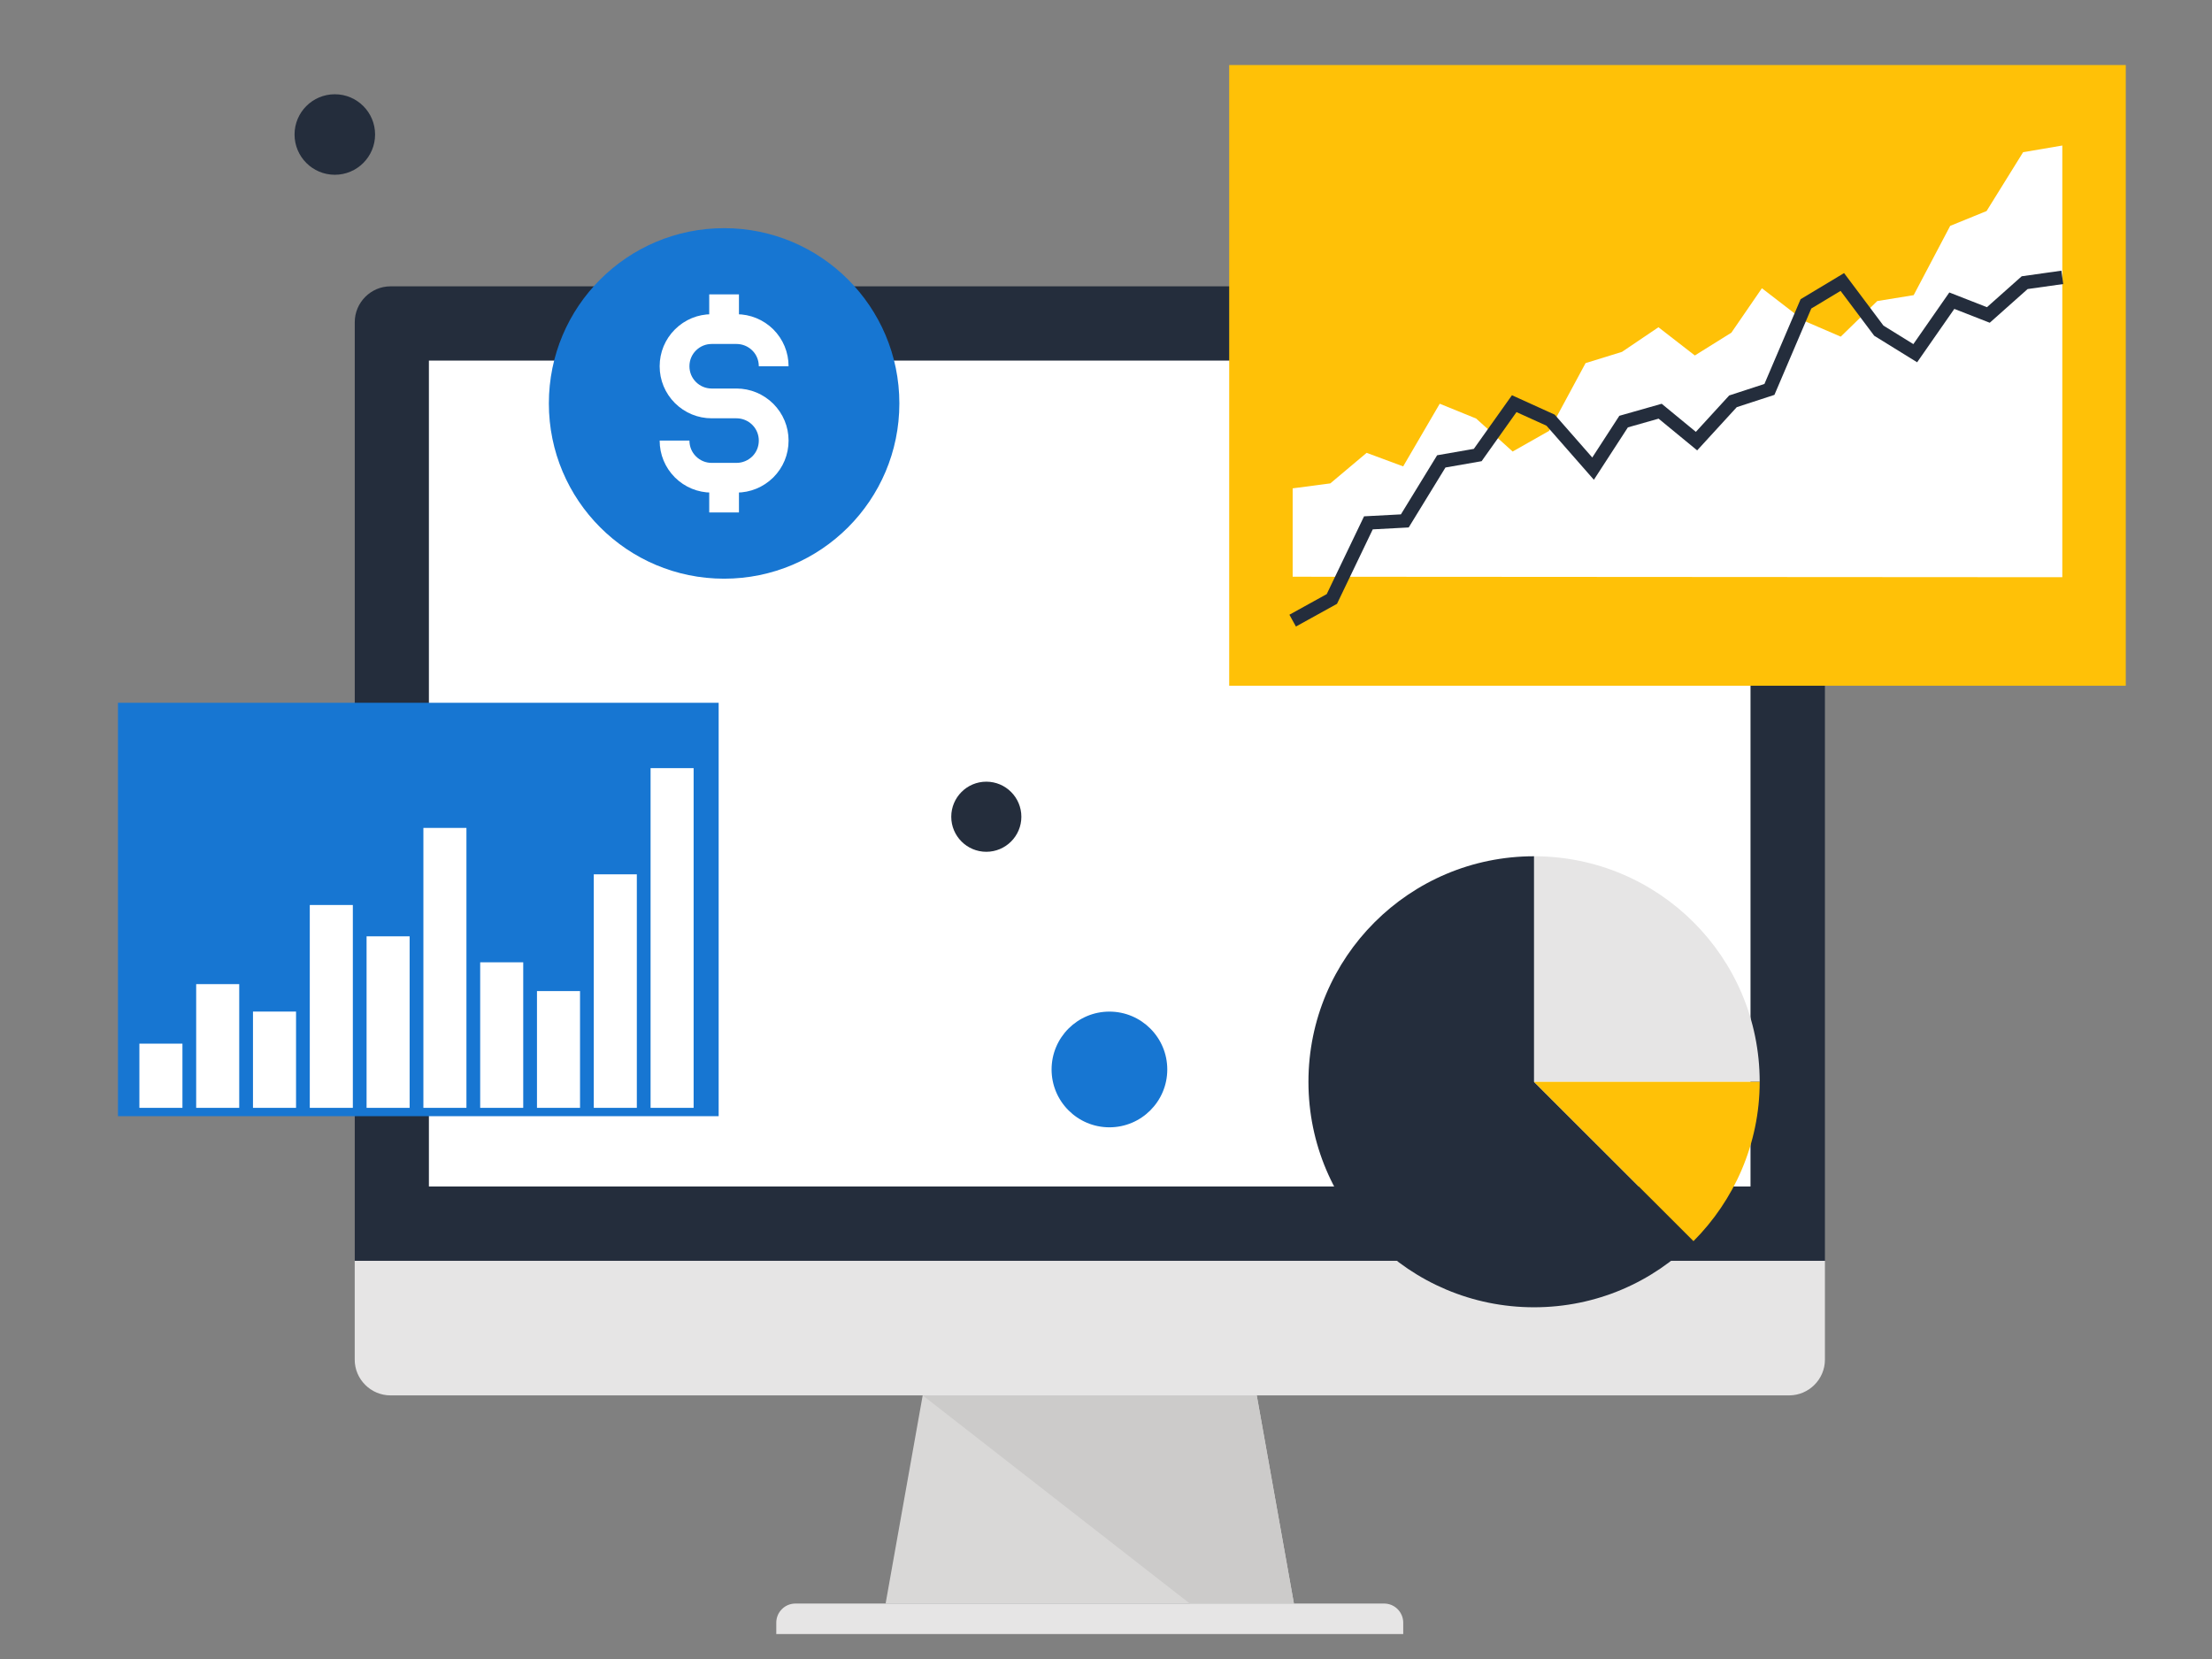 <?xml version="1.0" encoding="iso-8859-1"?>
<!-- Generator: Adobe Illustrator 16.0.0, SVG Export Plug-In . SVG Version: 6.00 Build 0)  -->
<!DOCTYPE svg PUBLIC "-//W3C//DTD SVG 1.1//EN" "http://www.w3.org/Graphics/SVG/1.1/DTD/svg11.dtd">
<svg version="1.1" xmlns="http://www.w3.org/2000/svg" xmlns:xlink="http://www.w3.org/1999/xlink" x="0px" y="0px" width="1024px"
	 height="768px" viewBox="0 0 1024 768" style="enable-background:new 0 0 1024 768;" xml:space="preserve">
<rect x="0" y="0" width="1024" height="768" fill="#808080" stroke="none"/>
<g id="Marketing" style="display:none;">
	<g style="display:inline;">
		<g>
			<g>
				<polygon style="fill:#D9D8D7;" points="598.995,742.332 409.972,742.332 427.14,645.964 581.784,645.964 				"/>
				<polygon style="fill:#CCCBCA;" points="598.995,742.332 581.784,645.964 427.14,645.964 550.802,742.332 				"/>
				<path style="fill:#E6E5E5;" d="M649.596,756.462H359.363v-5.273c0-2.265,0.854-4.529,2.598-6.267
					c1.729-1.742,3.998-2.59,6.263-2.59h272.498c2.283,0,4.543,0.848,6.276,2.59c1.729,1.737,2.598,4.002,2.598,6.267V756.462z"/>
			</g>
			<path style="fill:#E6E5E5;" d="M844.811,583.662v45.765c0,9.111-7.478,16.537-16.589,16.537H180.77
				c-9.066,0-16.561-7.426-16.561-16.537v-45.765H844.811z"/>
			<path style="fill:#242D3C;" d="M844.811,583.662V149.133c0-9.085-7.469-16.576-16.598-16.576H180.748
				c-9.068,0-16.522,7.49-16.522,16.576v434.529H844.811z"/>
		</g>
		<rect x="198.554" y="166.928" style="fill:#FFFFFF;" width="611.809" height="382.333"/>
		<g>
			<g>
				<polygon style="fill:#242D3C;" points="730.3,480.978 701.967,410.772 772.163,439.101 744.841,453.629 				"/>
				<polygon style="fill:#242D3C;" points="746.035,446.924 738.132,454.841 761.52,478.207 769.414,470.29 				"/>
			</g>
			<g>
				<rect x="673.895" y="183.07" style="fill:#242D3C;" width="63.178" height="12.229"/>
				<rect x="673.895" y="207.514" style="fill:#242D3C;" width="126.363" height="12.197"/>
				<rect x="673.895" y="231.926" style="fill:#242D3C;" width="126.363" height="12.206"/>
				<rect x="673.895" y="256.343" style="fill:#242D3C;" width="126.363" height="12.201"/>
			</g>
			<g>
				<path style="fill:#FFC107;" d="M643.299,323.472c0,77.547-62.836,140.454-140.388,140.454
					c-77.543,0-140.417-62.907-140.417-140.454c0-77.543,62.874-140.401,140.417-140.401
					C580.463,183.07,643.299,245.928,643.299,323.472z"/>
				<g>
					<defs>
						<path id="SVGID_1_" d="M643.299,323.472c0,77.547-62.836,140.454-140.388,140.454c-77.543,0-140.417-62.907-140.417-140.454
							c0-77.543,62.874-140.401,140.417-140.401C580.463,183.07,643.299,245.928,643.299,323.472z"/>
					</defs>
					<clipPath id="SVGID_2_">
						<use xlink:href="#SVGID_1_"  style="overflow:visible;"/>
					</clipPath>
					<g style="clip-path:url(#SVGID_2_);">
						<polygon style="fill:#242D3C;" points="545.853,274.75 459.928,274.75 454.092,399.686 551.754,399.686 						"/>
						<path style="fill:#F2F2F2;" d="M405.827,426.545l-0.177,0.646l-5.872,18.637h-0.024l-7.693,24.317h221.68l-7.701-24.317
							l-8.452-26.711c-1.36-4.312-3.606-8.335-6.876-11.865c-3.256-3.543-7.136-6.085-11.285-7.782l-44.396-17.6
							c-2.227-0.903-4.217-2.492-5.703-4.604c-1.464-2.187-2.129-4.58-2.129-6.996v-21.614h-48.565v21.614
							c0,2.416-0.701,4.81-2.165,6.996c-1.439,2.111-3.445,3.7-5.659,4.604l-44.423,17.6c-4.154,1.697-8.021,4.239-11.263,7.782
							c-3.31,3.53-5.55,7.554-6.925,11.865L405.827,426.545L405.827,426.545z"/>
						<path style="fill:#F2F2F2;" d="M502.93,238.725c-26.586,0-45.481,19.355-45.481,60.37c0,34.696,20.333,63.95,45.481,63.95
							c25.095,0,45.474-29.254,45.474-63.95C548.403,258.081,529.452,238.725,502.93,238.725z"/>
						<path style="fill:#242D3C;" d="M543.706,240.935H502.93h-40.851c0,0-5.775,40.741,1.621,49.066
							c0.31-3.377,3.305-4.32,8.708-4.329c0,0,4.554-5.057,7.844-19.063c2.47,9.512,1.333,19.437,1.333,19.437
							c5.816,0.399,12.934,1.015,21.345,1.06c2.133-0.013,4.181-0.054,6.089-0.103c0,0,2.497-1.491,3.562-5.173
							c1.562,1.971,1.778,4.908,1.778,4.908c17.42-0.952,27.165-2.982,27.713,3.265
							C549.544,281.675,543.706,240.935,543.706,240.935z"/>
						<path style="fill:#242D3C;" d="M470.809,381.87c2.214-0.903,4.219-2.492,5.659-4.604c1.464-2.187,2.165-4.58,2.165-6.996
							v-9.22h-13.672c-1.763-12.898-2.762-25.598-2.762-37.634c0-35.625,2.461-48.95,12.303-60.976
							c12.716-15.48,28.43-18.691,28.43-18.691s15.664,3.211,28.382,18.691c9.861,12.026,12.265,25.351,12.265,60.976
							c0,12.036-0.961,24.735-2.762,37.634h-13.617v9.22c0,2.416,0.665,4.81,2.129,6.996c1.486,2.111,3.477,3.7,5.703,4.604
							l25.414,10.104c3.13-3.912,4.733-8.618,4.733-13.347v-17.577c0-29.491-0.898-67.96-7.118-96.068
							c-5.452-24.08-26.047-47.365-55.129-41.051c-29.114-6.314-49.687,16.971-55.168,41.051
							c-6.276,28.108-7.158,66.577-7.158,96.068v17.577c0,4.729,1.614,9.435,4.812,13.347L470.809,381.87z"/>
						<path style="fill:#242D3C;" d="M430.546,470.146h144.676c-6.759-14.779-10.944-34.683-10.944-56.75
							c0-6.687,0.409-13.163,1.172-19.45h-0.026l-11.874-4.72l-5.128,20.546c-2.416,9.795-8.003,19.01-16.607,25.691
							c-8.623,6.724-18.147,9.584-28.885,9.584c-10.805,0-20.357-2.86-28.957-9.584c-8.544-6.682-14.175-15.896-16.564-25.691
							l-5.126-20.546l-11.847,4.72h-0.108c0.714,6.287,1.143,12.764,1.143,19.45C441.47,435.463,437.301,455.366,430.546,470.146z"
							/>
					</g>
				</g>
			</g>
			<g>
				<rect x="388.815" y="497.625" style="fill:#242D3C;" width="95.07" height="28.086"/>
				<rect x="521.921" y="497.625" style="fill:#1776D2;" width="95.058" height="28.086"/>
			</g>
			<g>
				<g>
					<rect x="205.484" y="329.512" style="fill:#242D3C;" width="126.365" height="12.201"/>
					<rect x="205.484" y="305.113" style="fill:#242D3C;" width="126.365" height="12.206"/>
					<rect x="205.484" y="280.732" style="fill:#242D3C;" width="126.365" height="12.201"/>
					<rect x="205.484" y="353.946" style="fill:#242D3C;" width="126.365" height="12.201"/>
					<rect x="205.484" y="378.35" style="fill:#242D3C;" width="126.365" height="12.21"/>
					<rect x="205.484" y="402.738" style="fill:#242D3C;" width="63.184" height="12.207"/>
				</g>
				<rect x="205.484" y="183.07" style="fill:#1776D2;" width="126.365" height="61.062"/>
			</g>
		</g>
		<g>
			<g>
				<rect x="895.818" y="446.456" style="fill:#CCCBCA;" width="76.427" height="76.424"/>
				<g>
					<rect x="844.871" y="479.576" style="fill:#242D3C;" width="10.188" height="10.191"/>
					<rect x="865.249" y="479.576" style="fill:#242D3C;" width="10.192" height="10.191"/>
					<rect x="885.628" y="479.576" style="fill:#242D3C;" width="10.19" height="10.191"/>
				</g>
			</g>
			<g>
				<rect x="37.306" y="446.455" style="fill:#CCCBCA;" width="76.424" height="76.424"/>
				<g>
					<rect x="113.73" y="479.576" style="fill:#242D3C;" width="10.191" height="10.19"/>
					<rect x="134.109" y="479.576" style="fill:#242D3C;" width="10.189" height="10.19"/>
					<rect x="154.489" y="479.576" style="fill:#242D3C;" width="10.189" height="10.19"/>
				</g>
			</g>
			<g>
				<rect x="464.364" y="2" style="fill:#CCCBCA;" width="76.428" height="76.424"/>
				<g>
					<rect x="497.484" y="78.424" style="fill:#242D3C;" width="10.19" height="10.19"/>
					<rect x="497.484" y="98.805" style="fill:#242D3C;" width="10.19" height="10.188"/>
					<rect x="497.484" y="119.182" style="fill:#242D3C;" width="10.19" height="10.19"/>
				</g>
			</g>
			<g>
				<g>
					<g>
						<rect x="802.554" y="77.325" style="fill:#242D3C;" width="10.185" height="10.19"/>
						<rect x="802.554" y="97.706" style="fill:#242D3C;" width="10.185" height="10.188"/>
						<rect x="802.554" y="118.083" style="fill:#242D3C;" width="10.185" height="10.19"/>
					</g>
					<g>
						<rect x="843.31" y="77.325" style="fill:#242D3C;" width="10.188" height="10.19"/>
						<rect x="822.932" y="77.325" style="fill:#242D3C;" width="10.192" height="10.19"/>
						<rect x="802.554" y="77.325" style="fill:#242D3C;" width="10.185" height="10.19"/>
					</g>
				</g>
				<path style="fill:#1776D2;" d="M929.584,82.42c0,21.104-17.104,38.213-38.206,38.213c-21.109,0-38.216-17.108-38.216-38.213
					c0-21.106,17.106-38.213,38.216-38.213C912.48,44.207,929.584,61.314,929.584,82.42z"/>
			</g>
			<g>
				<g>
					<g>
						<rect x="191.316" y="81.721" style="fill:#242D3C;" width="10.188" height="10.19"/>
						<rect x="191.316" y="102.102" style="fill:#242D3C;" width="10.188" height="10.188"/>
						<rect x="191.316" y="122.479" style="fill:#242D3C;" width="10.188" height="10.19"/>
					</g>
					<g>
						<rect x="150.558" y="81.721" style="fill:#242D3C;" width="10.189" height="10.19"/>
						<rect x="170.934" y="81.721" style="fill:#242D3C;" width="10.192" height="10.19"/>
						<rect x="191.316" y="81.721" style="fill:#242D3C;" width="10.188" height="10.19"/>
					</g>
				</g>
				<circle style="fill:#1776D2;" cx="112.684" cy="86.816" r="38.213"/>
			</g>
		</g>
	</g>
</g>
<g id="SAV" style="display:none;">
	<g style="display:inline;">
		<g>
			<polygon style="fill:#D9D8D7;" points="598.995,742.332 409.972,742.332 427.14,645.964 581.784,645.964 			"/>
			<polygon style="fill:#CCCBCA;" points="598.995,742.332 581.784,645.964 427.14,645.964 550.802,742.332 			"/>
			<path style="fill:#E6E5E5;" d="M649.596,756.462H359.363v-5.273c0-2.265,0.854-4.529,2.598-6.267
				c1.729-1.742,3.998-2.59,6.263-2.59h272.498c2.283,0,4.543,0.848,6.276,2.59c1.729,1.737,2.598,4.002,2.598,6.267V756.462z"/>
		</g>
		<path style="fill:#E6E5E5;" d="M844.811,583.662v45.765c0,9.111-7.478,16.537-16.589,16.537H180.77
			c-9.066,0-16.561-7.426-16.561-16.537v-45.765H844.811z"/>
		<path style="fill:#242D3C;" d="M844.811,583.662V149.133c0-9.085-7.469-16.576-16.598-16.576H180.748
			c-9.068,0-16.522,7.49-16.522,16.576v434.529H844.811z"/>
	</g>
	<rect x="198.554" y="166.928" style="display:inline;fill:#FFFFFF;" width="611.809" height="382.333"/>
	<g style="display:inline;">
		<g>
			<path style="fill:#1776D2;" d="M291.473,17.034c-2.844-2.865-6.596-4.283-10.337-4.283c-4.854,0-8.768-3.933-8.78-8.778
				c0,0,0-0.004,0-0.021c-0.011-0.242-0.098-0.48-0.279-0.67C271.875,3.091,271.638,3,271.385,3c-0.264,0-0.495,0.091-0.693,0.281
				c-0.186,0.19-0.279,0.428-0.288,0.67c0,0.017,0,0.017,0,0.017c-0.004,4.85-3.92,8.783-8.781,8.783
				c-3.734,0-7.484,1.418-10.336,4.283c-2.864,2.861-4.284,6.592-4.284,10.339v73.224h48.764V27.373
				C295.767,23.626,294.338,19.896,291.473,17.034z"/>
			<path style="fill:#CEE1EF;" d="M253.832,62.021c-1.353,0-2.439-1.098-2.439-2.451V27.373c0-2.731,1.052-5.303,2.993-7.231
				c1.934-1.937,4.508-3.004,7.237-3.004c1.353,0,2.442,1.089,2.442,2.433c0,1.362-1.089,2.451-2.442,2.451
				c-1.428,0-2.772,0.549-3.791,1.56c-1.014,1.007-1.571,2.36-1.571,3.791V59.57C256.261,60.922,255.174,62.021,253.832,62.021z"/>
			<rect x="247.003" y="100.597" style="fill:#3E4959;" width="48.764" height="30.917"/>
			<rect x="245.54" y="100.597" style="fill:#242D3C;" width="51.688" height="14.622"/>
			<rect x="262.118" y="85.961" style="fill:#242D3C;" width="18.529" height="14.635"/>
			<path style="fill:#1362A3;" d="M280.647,66.728c0,1.072-0.884,1.949-1.954,1.949h-14.628c-1.068,0-1.947-0.877-1.947-1.949
				v-20.09c0-1.072,0.879-1.95,1.947-1.95h14.628c1.07,0,1.954,0.877,1.954,1.95V66.728z"/>
			<g>
				<rect x="264.543" y="68.677" style="fill:#1362A3;" width="0.985" height="17.285"/>
				<rect x="277.229" y="68.677" style="fill:#1362A3;" width="0.975" height="17.285"/>
				<rect x="270.898" y="68.677" style="fill:#1362A3;" width="0.969" height="17.285"/>
			</g>
		</g>
		<g>
			<path style="fill:#FFC107;" d="M406.929,17.034c-2.844-2.865-6.596-4.283-10.337-4.283c-4.852,0-8.763-3.933-8.78-8.778
				c0,0,0-0.004,0-0.021c-0.009-0.242-0.102-0.48-0.279-0.67C387.334,3.091,387.094,3,386.839,3c-0.257,0-0.497,0.091-0.688,0.281
				c-0.19,0.19-0.278,0.428-0.292,0.67c0,0.017,0,0.017,0,0.017c-0.004,4.85-3.927,8.783-8.776,8.783
				c-3.741,0-7.488,1.418-10.341,4.283c-2.861,2.861-4.281,6.592-4.281,10.339v73.224h48.759V27.373
				C411.221,23.626,409.792,19.896,406.929,17.034z"/>
			<path style="fill:#06B2B8;" d="M369.282,62.021c-1.345,0-2.434-1.098-2.434-2.451V27.373c0-2.731,1.052-5.303,2.986-7.231
				c1.941-1.937,4.515-3.004,7.249-3.004c1.346,0,2.442,1.089,2.442,2.433c0,1.362-1.096,2.451-2.442,2.451
				c-1.433,0-2.777,0.549-3.791,1.56c-1.018,1.007-1.578,2.36-1.578,3.791V59.57C371.715,60.922,370.63,62.021,369.282,62.021z"/>
			<rect x="362.461" y="100.597" style="fill:#3E4959;" width="48.759" height="30.917"/>
			<rect x="360.996" y="100.597" style="fill:#242D3C;" width="51.688" height="14.622"/>
			<rect x="377.572" y="85.961" style="fill:#242D3C;" width="18.533" height="14.635"/>
			<path style="fill:#C4900C;" d="M396.105,66.728c0,1.072-0.881,1.949-1.956,1.949h-14.625c-1.074,0-1.953-0.877-1.953-1.949
				v-20.09c0-1.072,0.879-1.95,1.953-1.95h14.625c1.074,0,1.956,0.877,1.956,1.95V66.728z"/>
			<g>
				<rect x="380.003" y="68.677" style="fill:#C4900C;" width="0.979" height="17.285"/>
				<rect x="392.687" y="68.677" style="fill:#C4900C;" width="0.978" height="17.285"/>
				<rect x="386.351" y="68.677" style="fill:#C4900C;" width="0.97" height="17.285"/>
			</g>
		</g>
		<g>
			<path style="fill:#1776D2;" d="M522.385,17.034c-2.844-2.865-6.596-4.283-10.33-4.283c-4.854,0-8.77-3.933-8.783-8.778
				c0,0,0-0.004,0-0.021c-0.017-0.242-0.102-0.48-0.283-0.67C502.79,3.091,502.548,3,502.295,3c-0.257,0-0.495,0.091-0.693,0.281
				c-0.187,0.19-0.275,0.428-0.283,0.67c0,0.017,0,0.017,0,0.017c-0.005,4.85-3.925,8.783-8.785,8.783
				c-3.734,0-7.478,1.418-10.335,4.283c-2.861,2.861-4.285,6.592-4.285,10.339v73.224h48.764V27.373
				C526.677,23.626,525.246,19.896,522.385,17.034z"/>
			<path style="fill:#CEE1EF;" d="M484.742,62.021c-1.349,0-2.438-1.098-2.438-2.451V27.373c0-2.731,1.052-5.303,2.991-7.231
				c1.939-1.937,4.508-3.004,7.238-3.004c1.353,0,2.442,1.089,2.442,2.433c0,1.362-1.089,2.451-2.442,2.451
				c-1.431,0-2.767,0.549-3.786,1.56c-1.014,1.007-1.576,2.36-1.576,3.791V59.57C487.171,60.922,486.086,62.021,484.742,62.021z"/>
			<rect x="477.913" y="100.597" style="fill:#3E4959;" width="48.764" height="30.917"/>
			<rect x="476.452" y="100.597" style="fill:#242D3C;" width="51.69" height="14.622"/>
			<rect x="493.023" y="85.961" style="fill:#242D3C;" width="18.538" height="14.635"/>
			<path style="fill:#1362A3;" d="M511.562,66.728c0,1.072-0.882,1.949-1.953,1.949h-14.633c-1.072,0-1.952-0.877-1.952-1.949
				v-20.09c0-1.072,0.88-1.95,1.952-1.95h14.633c1.071,0,1.953,0.877,1.953,1.95V66.728z"/>
			<g>
				<rect x="495.457" y="68.677" style="fill:#1362A3;" width="0.985" height="17.285"/>
				<rect x="508.143" y="68.677" style="fill:#1362A3;" width="0.978" height="17.285"/>
				<rect x="501.809" y="68.677" style="fill:#1362A3;" width="0.964" height="17.285"/>
			</g>
		</g>
		<g>
			<path style="fill:#1776D2;" d="M637.841,17.034c-2.844-2.865-6.596-4.283-10.339-4.283c-4.85,0-8.766-3.933-8.783-8.778
				c0,0,0-0.004,0-0.021c-0.008-0.242-0.1-0.48-0.276-0.67C618.239,3.091,618.002,3,617.751,3c-0.259,0-0.501,0.091-0.691,0.281
				c-0.19,0.19-0.276,0.428-0.29,0.67c0,0.017,0,0.017,0,0.017c0,4.85-3.92,8.783-8.778,8.783c-3.734,0-7.481,1.418-10.339,4.283
				c-2.853,2.861-4.283,6.592-4.283,10.339v73.224h48.764V27.373C642.133,23.626,640.702,19.896,637.841,17.034z"/>
			<path style="fill:#CEE1EF;" d="M600.198,62.021c-1.353,0-2.442-1.098-2.442-2.451V27.373c0-2.731,1.06-5.303,2.991-7.231
				c1.945-1.937,4.513-3.004,7.244-3.004c1.349,0,2.438,1.089,2.438,2.433c0,1.362-1.089,2.451-2.438,2.451
				c-1.431,0-2.774,0.549-3.786,1.56c-1.02,1.007-1.578,2.36-1.578,3.791V59.57C602.627,60.922,601.543,62.021,600.198,62.021z"/>
			<rect x="593.369" y="100.597" style="fill:#3E4959;" width="48.764" height="30.917"/>
			<rect x="591.904" y="100.597" style="fill:#242D3C;" width="51.693" height="14.622"/>
			<rect x="608.484" y="85.961" style="fill:#242D3C;" width="18.529" height="14.635"/>
			<path style="fill:#1362A3;" d="M627.014,66.728c0,1.072-0.877,1.949-1.954,1.949h-14.631c-1.071,0-1.944-0.877-1.944-1.949
				v-20.09c0-1.072,0.873-1.95,1.944-1.95h14.631c1.077,0,1.954,0.877,1.954,1.95V66.728z"/>
			<g>
				<rect x="610.913" y="68.677" style="fill:#1362A3;" width="0.981" height="17.285"/>
				<rect x="623.599" y="68.677" style="fill:#1362A3;" width="0.973" height="17.285"/>
				<rect x="617.267" y="68.677" style="fill:#1362A3;" width="0.969" height="17.285"/>
			</g>
		</g>
		<g>
			<path style="fill:#1776D2;" d="M753.297,17.034c-2.844-2.865-6.6-4.283-10.334-4.283c-4.863,0-8.771-3.933-8.779-8.778
				c0,0,0-0.004,0-0.021c-0.018-0.242-0.107-0.48-0.281-0.67C733.699,3.091,733.458,3,733.207,3c-0.26,0-0.492,0.091-0.691,0.281
				c-0.19,0.19-0.277,0.428-0.29,0.67c0,0.017,0,0.017,0,0.017c-0.004,4.85-3.92,8.783-8.787,8.783
				c-3.726,0-7.473,1.418-10.325,4.283c-2.866,2.861-4.283,6.592-4.283,10.339v73.224h48.754V27.373
				C757.584,23.626,756.158,19.896,753.297,17.034z"/>
			<path style="fill:#CEE1EF;" d="M715.65,62.021c-1.349,0-2.438-1.098-2.438-2.451V27.373c0-2.731,1.055-5.303,2.991-7.231
				c1.937-1.937,4.513-3.004,7.235-3.004c1.353,0,2.446,1.089,2.446,2.433c0,1.362-1.094,2.451-2.446,2.451
				c-1.422,0-2.766,0.549-3.777,1.56c-1.021,1.007-1.582,2.36-1.582,3.791V59.57C718.079,60.922,716.998,62.021,715.65,62.021z"/>
			<rect x="708.83" y="100.597" style="fill:#3E4959;" width="48.754" height="30.917"/>
			<rect x="707.359" y="100.597" style="fill:#242D3C;" width="51.69" height="14.622"/>
			<rect x="723.94" y="85.961" style="fill:#242D3C;" width="18.533" height="14.635"/>
			<path style="fill:#1362A3;" d="M742.474,66.728c0,1.072-0.89,1.949-1.958,1.949h-14.631c-1.067,0-1.944-0.877-1.944-1.949v-20.09
				c0-1.072,0.877-1.95,1.944-1.95h14.631c1.068,0,1.958,0.877,1.958,1.95V66.728z"/>
			<g>
				<rect x="726.365" y="68.677" style="fill:#1362A3;" width="0.989" height="17.285"/>
				<rect x="739.051" y="68.677" style="fill:#1362A3;" width="0.977" height="17.285"/>
				<rect x="732.719" y="68.677" style="fill:#1362A3;" width="0.968" height="17.285"/>
			</g>
		</g>
	</g>
	<g style="display:inline;">
		<g>
			<path style="fill:#1776D2;" d="M368.846,470.394c-62.873,0-113.834-50.959-113.834-113.831
				c0-47.437,29.013-88.074,70.242-105.185l-13.223-31.968c-53.789,22.249-91.645,75.316-91.645,137.181
				c0,81.954,66.477,148.431,148.441,148.431c40.978,0,78.108-16.559,104.981-43.439l-24.492-24.498
				C428.709,457.654,400.266,470.394,368.846,470.394z"/>
			<path style="fill:#E6E5E5;" d="M482.687,356.572c0,31.443-12.749,59.892-33.351,80.485l24.482,24.499
				c26.889-26.872,43.482-63.986,43.482-104.984H482.687z"/>
			<path style="fill:#FFC107;" d="M368.846,242.722c62.87,0,113.84,50.963,113.84,113.84c0,0,0,0,0,0.009h34.614
				c0-81.982-66.476-148.465-148.455-148.465V242.722L368.846,242.722z"/>
			<path style="fill:#242D3C;" d="M368.828,242.722v-34.624c-20.12,0-39.291,4.034-56.796,11.312l13.223,31.968
				C338.689,245.811,353.375,242.722,368.828,242.722z"/>
		</g>
		<g>
			<path style="fill:#242D3C;" d="M443.074,364.799v-16.487h-13.025c-0.705-5.32-2.078-10.43-4.061-15.231l11.262-6.501
				l-8.246-14.268l-11.268,6.501c-3.228-4.179-6.958-7.93-11.152-11.143l6.504-11.283l-14.257-8.246l-6.504,11.261
				c-4.8-1.971-9.913-3.363-15.238-4.061v-13.014h-16.498v13.014c-5.315,0.707-10.437,2.089-15.229,4.061l-6.513-11.261
				l-14.249,8.246l6.496,11.283c-4.157,3.212-7.922,6.963-11.125,11.143l-11.295-6.501l-8.227,14.268l11.252,6.501
				c-1.973,4.801-3.355,9.912-4.07,15.231h-13.016v16.487h13.016c0.715,5.325,2.097,10.439,4.08,15.25l-11.261,6.484l8.227,14.271
				l11.295-6.501c3.203,4.156,6.968,7.921,11.134,11.142l-6.486,11.289l14.23,8.231l6.522-11.275
				c4.801,1.99,9.904,3.373,15.22,4.076v13.018h16.498v-13.018c5.318-0.703,10.438-2.086,15.238-4.058l6.504,11.257l14.257-8.231
				l-6.504-11.297c4.193-3.213,7.924-6.978,11.152-11.144l11.268,6.511l8.246-14.271l-11.262-6.494
				c1.983-4.8,3.356-9.915,4.061-15.239H443.074z M368.846,396.972c-22.315,0-40.435-18.097-40.435-40.418
				s18.119-40.405,40.435-40.405c22.322,0,40.414,18.083,40.414,40.405S391.168,396.972,368.846,396.972z"/>
		</g>
		<g>
			<rect x="558.833" y="202.969" style="fill:#1776D2;" width="16.932" height="10.276"/>
			<rect x="558.833" y="269.273" style="fill:#FFC107;" width="13.223" height="10.276"/>
			<rect x="590.308" y="202.969" style="fill:#1776D2;" width="69.625" height="10.276"/>
			<rect x="587.606" y="269.273" style="fill:#FFC107;" width="53.638" height="10.276"/>
			<rect x="575.765" y="228.152" style="fill:#242D3C;" width="26.881" height="10.276"/>
			<rect x="575.765" y="344.877" style="fill:#242D3C;" width="26.881" height="10.275"/>
			<rect x="615.468" y="344.877" style="fill:#FFC107;" width="52.748" height="10.275"/>
			<rect x="597.436" y="399.094" style="fill:#1776D2;" width="15.715" height="10.275"/>
			<rect x="624.994" y="499.884" style="fill:#FFC107;" width="31.521" height="10.275"/>
			<rect x="745.183" y="449.495" style="fill:#1776D2;" width="28.843" height="10.275"/>
			<rect x="698.559" y="344.877" style="fill:#FFC107;" width="39.441" height="10.275"/>
			<rect x="754.719" y="344.877" style="fill:#242D3C;" width="24.544" height="10.275"/>
			<rect x="575.765" y="294.497" style="fill:#242D3C;" width="40.177" height="10.276"/>
			<rect x="575.765" y="319.698" style="fill:#242D3C;" width="56.979" height="10.275"/>
			<rect x="590.996" y="424.28" style="fill:#242D3C;" width="65.272" height="10.275"/>
			<rect x="590.996" y="449.495" style="fill:#242D3C;" width="59.98" height="10.275"/>
			<rect x="670.396" y="449.495" style="fill:#242D3C;" width="62.206" height="10.275"/>
			<rect x="670.396" y="499.884" style="fill:#FFC107;" width="62.206" height="10.275"/>
			<rect x="558.833" y="399.094" style="fill:#1776D2;" width="23.061" height="10.275"/>
			<rect x="590.996" y="499.884" style="fill:#242D3C;" width="20.082" height="10.275"/>
			<rect x="604.567" y="474.659" style="fill:#FFC107;" width="33.25" height="10.276"/>
			<rect x="658.661" y="474.659" style="fill:#242D3C;" width="98.139" height="10.276"/>
			<rect x="649.995" y="319.698" style="fill:#242D3C;" width="45.789" height="10.275"/>
			<rect x="755.851" y="319.698" style="fill:#242D3C;" width="33.272" height="10.275"/>
			<rect x="713.598" y="319.698" style="fill:#242D3C;" width="21.692" height="10.275"/>
			<rect x="629.064" y="294.497" style="fill:#1776D2;" width="61.701" height="10.276"/>
			<rect x="619.483" y="228.152" style="fill:#242D3C;" width="24.748" height="10.276"/>
		</g>
	</g>
</g>
<g id="Vente">
	<g>
		<g>
			<polygon style="fill:#D9D8D7;" points="598.995,742.332 409.972,742.332 427.14,645.964 581.784,645.964 			"/>
			<polygon style="fill:#CCCBCA;" points="598.995,742.332 581.784,645.964 427.14,645.964 550.802,742.332 			"/>
			<path style="fill:#E6E5E5;" d="M649.596,756.462H359.363v-5.273c0-2.265,0.854-4.529,2.598-6.267
				c1.729-1.742,3.998-2.59,6.263-2.59h272.498c2.283,0,4.543,0.848,6.276,2.59c1.729,1.737,2.598,4.002,2.598,6.267V756.462z"/>
		</g>
		<path style="fill:#E6E5E5;" d="M844.811,583.662v45.765c0,9.111-7.478,16.537-16.589,16.537H180.77
			c-9.066,0-16.561-7.426-16.561-16.537v-45.765H844.811z"/>
		<path style="fill:#242D3C;" d="M844.811,583.662V149.133c0-9.085-7.469-16.576-16.598-16.576H180.748
			c-9.068,0-16.522,7.49-16.522,16.576v434.529H844.811z"/>
	</g>
	<rect x="198.554" y="166.928" style="fill:#FFFFFF;" width="611.809" height="382.333"/>
	<g>
		<g>
			<rect x="569.032" y="30.109" style="fill:#FFC107;" width="415.056" height="287.341"/>
			<g>
				<polygon style="fill:#FFFFFF;" points="919.647,97.7 902.799,104.563 885.898,136.634 869.039,139.368 852.135,155.843 
					835.305,148.589 815.637,133.437 801.503,154.006 784.592,164.562 767.746,151.493 750.871,162.889 734.009,168.092 
					717.098,199.472 700.249,209.03 683.346,193.754 666.496,186.897 649.569,215.907 632.654,209.636 615.838,223.78 
					598.413,226.072 598.413,266.985 954.703,267.206 954.703,67.369 936.559,70.455 				"/>
				<polygon style="fill:#242D3C;" points="599.92,290.04 596.906,284.576 614.178,275.03 631.463,239.02 648.521,238.118 
					665.295,210.756 682.281,207.793 699.927,182.968 719.716,191.947 737.111,211.792 749.638,192.487 769.247,186.914 
					785.063,199.917 800.5,183.065 816.805,177.742 833.547,138.519 853.675,126.414 871.914,150.738 885.751,159.301 
					902.397,135.39 919.82,142.208 935.907,127.895 954.267,125.307 955.14,131.486 938.648,133.808 921.109,149.41 904.71,142.995 
					887.496,167.714 867.629,155.426 852.06,134.664 838.496,142.823 821.436,182.795 803.997,188.489 785.67,208.494 
					767.809,193.81 753.597,197.847 737.854,222.106 715.914,197.072 702.03,190.775 685.881,213.498 669.144,216.421 
					652.128,244.175 635.487,245.056 618.938,279.53 				"/>
			</g>
		</g>
		<g>
			<rect x="54.612" y="325.338" style="fill:#1776D2;" width="278.076" height="191.376"/>
			<g>
				<rect x="64.524" y="483.135" style="fill:#FFFFFF;" width="19.932" height="29.721"/>
				<rect x="90.817" y="455.579" style="fill:#FFFFFF;" width="19.927" height="57.276"/>
				<rect x="117.113" y="468.286" style="fill:#FFFFFF;" width="19.935" height="44.569"/>
				<rect x="143.408" y="418.95" style="fill:#FFFFFF;" width="19.932" height="93.905"/>
				<rect x="169.7" y="433.451" style="fill:#FFFFFF;" width="19.93" height="79.404"/>
				<rect x="196" y="383.265" style="fill:#FFFFFF;" width="19.927" height="129.59"/>
				<rect x="222.293" y="445.479" style="fill:#FFFFFF;" width="19.924" height="67.376"/>
				<rect x="248.583" y="458.8" style="fill:#FFFFFF;" width="19.928" height="54.056"/>
				<rect x="274.877" y="404.752" style="fill:#FFFFFF;" width="19.929" height="108.104"/>
				<rect x="301.175" y="355.593" style="fill:#FFFFFF;" width="19.924" height="157.263"/>
			</g>
		</g>
		<g>
			<path style="fill:#E6E5E5;" d="M710.146,396.387v104.429h104.467C814.612,443.097,767.883,396.387,710.146,396.387z"/>
			<path style="fill:#242D3C;" d="M710.146,500.815V396.387c-57.636,0-104.429,46.71-104.429,104.429
				c0,57.689,46.793,104.362,104.429,104.362c28.931,0,54.937-11.695,73.819-30.619L710.146,500.815z"/>
			<path style="fill:#FFC107;" d="M710.146,500.815l73.819,73.743c18.725-18.795,30.647-44.903,30.647-73.743H710.146z"/>
		</g>
		<g>
			<path style="fill:#1776D2;" d="M416.342,186.76c0,44.794-36.321,81.132-81.132,81.132c-44.807,0-81.127-36.338-81.127-81.132
				c0-44.817,36.321-81.138,81.127-81.138C380.021,105.623,416.342,141.943,416.342,186.76z"/>
			<g>
				<path style="fill:#FFFFFF;" d="M340.934,228.039h-11.465c-6.419,0-12.476-2.49-17.036-7.026
					c-4.543-4.553-7.057-10.593-7.057-17.066h13.786c0,2.787,1.065,5.385,3.017,7.322c1.94,1.943,4.53,3.015,7.291,3.015h11.465
					c2.747,0,5.365-1.077,7.371-3.043c1.903-1.909,2.969-4.501,2.969-7.294c0-2.729-1.071-5.339-3.032-7.288
					c-1.943-1.926-4.561-3.014-7.308-3.014h-11.465c-6.419,0-12.476-2.513-17.036-7.054c-4.543-4.542-7.057-10.604-7.057-17.038
					c0-6.45,2.514-12.507,7.057-17.038c4.56-4.553,10.617-7.054,17.036-7.054h11.465c6.385,0,12.448,2.49,17.024,6.986
					c4.587,4.599,7.094,10.65,7.094,17.106h-13.778c0-2.769-1.065-5.385-3.018-7.305c-1.957-1.937-4.575-3.008-7.322-3.008h-11.465
					c-2.761,0-5.342,1.065-7.291,3.014c-1.952,1.92-3.017,4.536-3.017,7.299c0,2.758,1.065,5.362,3.017,7.294
					c1.94,1.943,4.53,3.015,7.291,3.015h11.465c6.394,0,12.448,2.519,17.032,7.037c4.579,4.604,7.086,10.656,7.086,17.049
					c0,6.474-2.507,12.514-7.055,17.061C353.382,225.56,347.319,228.039,340.934,228.039z"/>
				<rect x="328.321" y="136.274" style="fill:#FFFFFF;" width="13.761" height="16.063"/>
				<rect x="328.321" y="221.171" style="fill:#FFFFFF;" width="13.761" height="16.059"/>
			</g>
		</g>
		<path style="fill:#1776D2;" d="M540.368,495.096c0,14.764-11.998,26.771-26.787,26.771c-14.781,0-26.771-12.008-26.771-26.771
			c0-14.799,11.989-26.793,26.771-26.793C528.37,468.303,540.368,480.297,540.368,495.096z"/>
		<path style="fill:#242D3C;" d="M472.819,378.103c0,8.94-7.271,16.217-16.229,16.217c-8.958,0-16.224-7.277-16.224-16.217
			c0-8.965,7.266-16.24,16.224-16.24C465.547,361.863,472.819,369.138,472.819,378.103z"/>
		<path style="fill:#242D3C;" d="M173.64,62.268c0,10.286-8.349,18.639-18.642,18.639c-10.294,0-18.644-8.354-18.644-18.639
			c0-10.291,8.35-18.633,18.644-18.633C165.291,43.634,173.64,51.977,173.64,62.268z"/>
	</g>
</g>
</svg>
